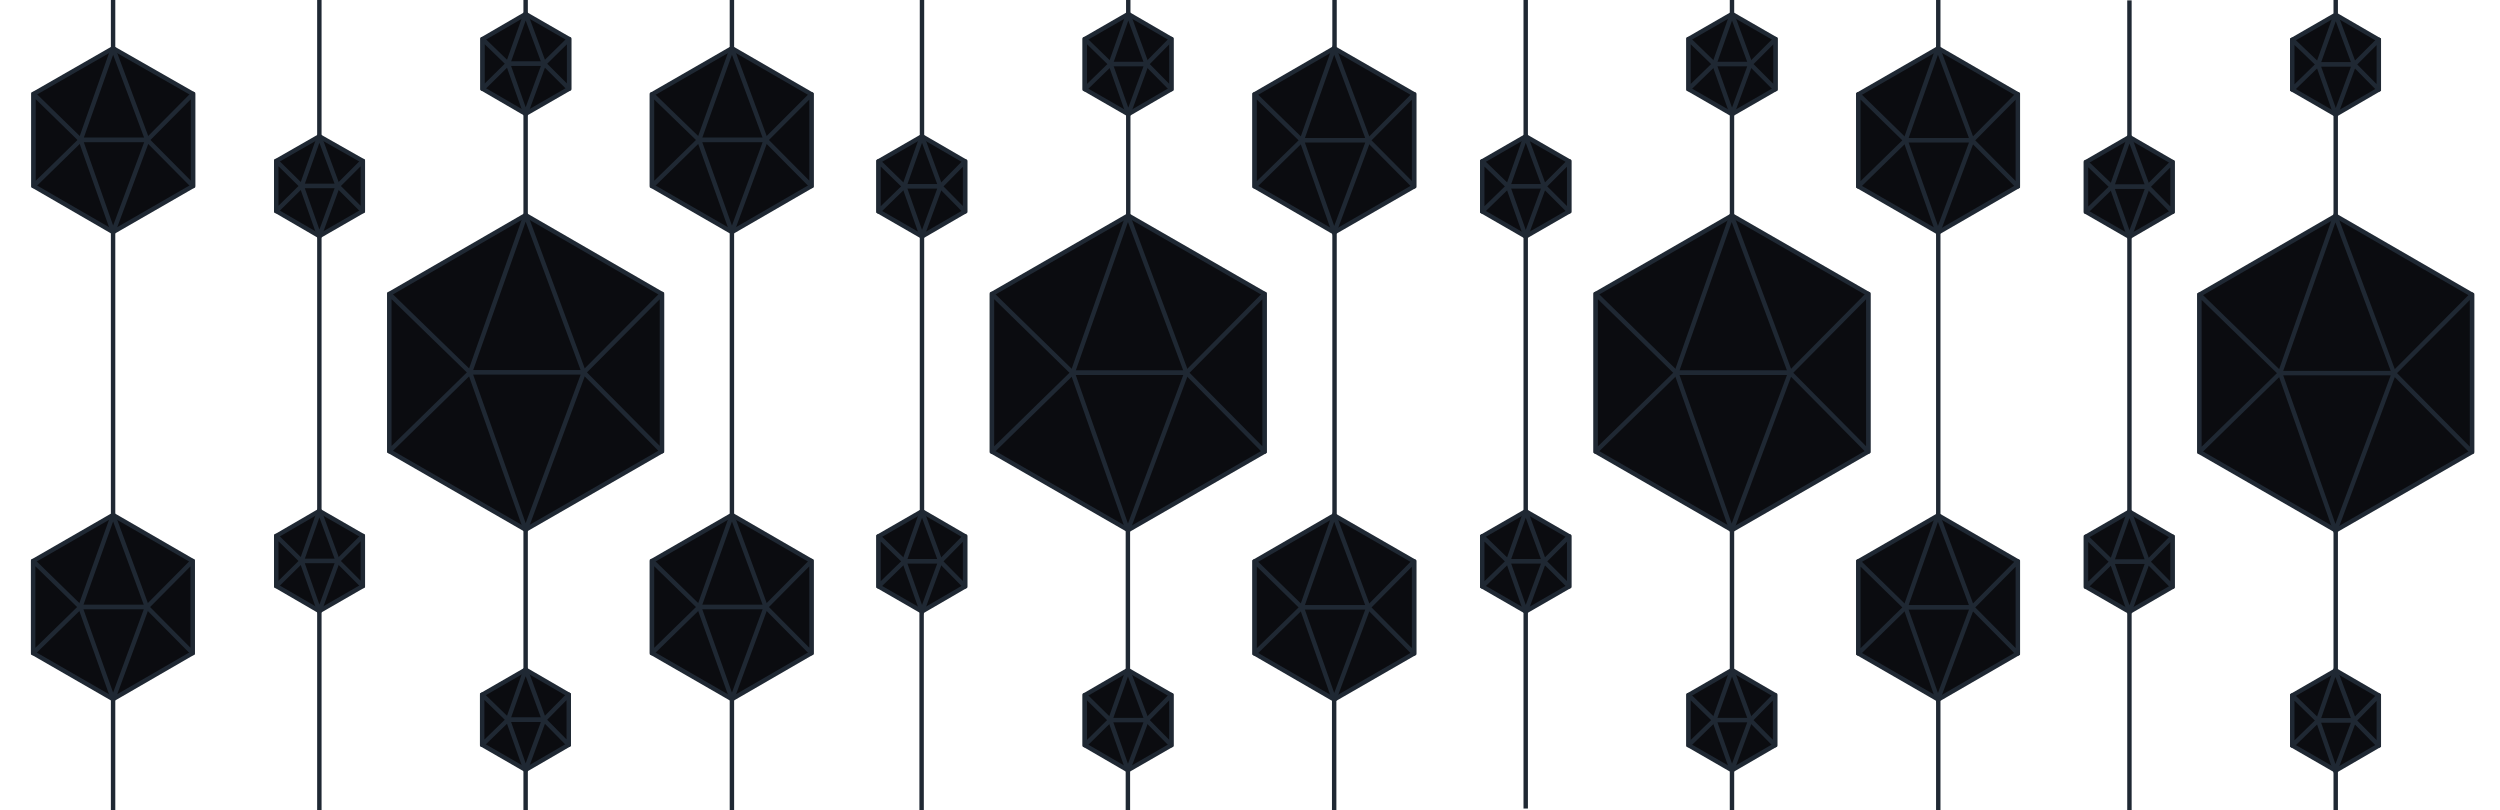 <svg xmlns="http://www.w3.org/2000/svg" viewBox="0 0 678.7 220"><defs><style>.cls-1,.cls-3{fill:#0b0c10;}.cls-1,.cls-2,.cls-3{stroke:#1f2833;stroke-width:1.2px;}.cls-1,.cls-2{stroke-miterlimit:10;}.cls-2{fill:none;}.cls-3{stroke-linejoin:round;}</style></defs><title>welcome-background</title><g id="heading-background"><polygon class="cls-1" points="9.1 25.5 9.1 50.5 30.7 63 52.4 50.5 52.4 25.5 30.7 13.1 9.1 25.5"/><line class="cls-2" x1="30.7" y1="63" x2="30.7" y2="140.5"/><line class="cls-2" x1="30.7" y1="13.1" x2="30.7"/><line class="cls-2" x1="30.7" y1="220" x2="30.7" y2="189.9"/><line class="cls-2" x1="86.7" y1="62.4" x2="86.7" y2="139.9"/><line class="cls-2" x1="86.7" y1="37.4" x2="86.7" y2="-0.1"/><line class="cls-2" x1="86.7" y1="220" x2="86.7" y2="165.9"/><line class="cls-2" x1="142.7" y1="59.1" x2="142.7" y2="30.9"/><line class="cls-2" x1="142.7" y1="3.8" x2="142.7"/><line class="cls-2" x1="306.3" y1="3.7" x2="306.3"/><line class="cls-2" x1="470.2" y1="3.7" x2="470.2"/><line class="cls-2" x1="634.1" y1="3.7" x2="634.1"/><line class="cls-2" x1="142.7" y1="181.8" x2="142.7" y2="143.8"/><line class="cls-2" x1="142.7" y1="220" x2="142.7" y2="209"/><line class="cls-2" x1="198.7" y1="62.8" x2="198.7" y2="140.3"/><line class="cls-2" x1="198.7" y1="13.1" x2="198.7"/><line class="cls-2" x1="198.7" y1="220" x2="198.7" y2="189.7"/><polygon class="cls-1" points="30.7 13.1 21.9 38 40 38 30.7 13.1"/><polygon class="cls-1" points="30.7 63 21.9 38 40 38 30.7 63"/><polygon class="cls-3" points="21.9 38 9.1 25.5 9.1 50.5 21.9 38"/><polygon class="cls-3" points="40 38 52.4 50.5 52.4 25.5 40 38"/><polygon class="cls-1" points="75 43.7 75 57.3 86.7 64.1 98.5 57.3 98.5 43.7 86.7 37 75 43.7"/><polygon class="cls-1" points="86.7 37 81.9 50.5 91.7 50.5 86.7 37"/><polygon class="cls-1" points="86.7 64.1 81.9 50.5 91.7 50.5 86.7 64.1"/><polygon class="cls-3" points="81.9 50.5 75 43.7 75 57.3 81.9 50.5"/><polygon class="cls-3" points="91.7 50.5 98.5 57.3 98.5 43.7 91.7 50.5"/><polygon class="cls-1" points="131 10.6 131 24.1 142.7 30.9 154.5 24.1 154.5 10.6 142.7 3.8 131 10.6"/><polygon class="cls-1" points="142.7 3.8 137.9 17.3 147.7 17.3 142.7 3.8"/><polygon class="cls-1" points="142.7 30.9 137.9 17.3 147.7 17.3 142.7 30.9"/><polygon class="cls-3" points="137.9 17.3 131 10.6 131 24.1 137.9 17.3"/><polygon class="cls-3" points="147.7 17.3 154.5 24.1 154.5 10.6 147.7 17.3"/><polygon class="cls-1" points="75 145.5 75 159.1 86.7 165.9 98.5 159.1 98.5 145.5 86.7 138.7 75 145.5"/><polygon class="cls-1" points="86.7 138.7 81.9 152.3 91.7 152.3 86.7 138.7"/><polygon class="cls-1" points="86.7 165.9 81.9 152.3 91.7 152.3 86.7 165.9"/><polygon class="cls-3" points="81.9 152.3 75 145.5 75 159.1 81.9 152.3"/><polygon class="cls-3" points="91.7 152.3 98.5 159.1 98.5 145.5 91.7 152.3"/><polygon class="cls-1" points="130.9 188.6 130.9 202.2 142.7 209 154.4 202.2 154.4 188.6 142.7 181.8 130.9 188.6"/><polygon class="cls-1" points="142.7 181.8 137.9 195.4 147.7 195.4 142.7 181.8"/><polygon class="cls-1" points="142.7 209 137.9 195.4 147.7 195.4 142.7 209"/><polygon class="cls-3" points="137.9 195.4 130.9 188.6 130.9 202.2 137.9 195.4"/><polygon class="cls-3" points="147.7 195.4 154.4 202.2 154.4 188.6 147.7 195.4"/><polygon class="cls-1" points="9 152.3 9 177.3 30.7 189.8 52.3 177.3 52.3 152.3 30.7 139.8 9 152.3"/><polygon class="cls-1" points="30.7 139.8 21.8 164.8 39.9 164.8 30.7 139.8"/><polygon class="cls-1" points="30.7 189.8 21.8 164.8 39.9 164.8 30.7 189.8"/><polygon class="cls-3" points="21.8 164.8 9 152.3 9 177.3 21.8 164.8"/><polygon class="cls-3" points="39.9 164.8 52.3 177.3 52.3 152.3 39.9 164.8"/><polygon class="cls-1" points="177 152.3 177 177.3 198.7 189.8 220.3 177.3 220.3 152.3 198.7 139.8 177 152.3"/><polygon class="cls-1" points="198.7 139.8 189.8 164.8 207.9 164.8 198.7 139.8"/><polygon class="cls-1" points="198.7 189.8 189.8 164.8 207.9 164.8 198.7 189.8"/><polygon class="cls-3" points="189.8 164.8 177 152.3 177 177.3 189.8 164.8"/><polygon class="cls-3" points="207.9 164.8 220.3 177.3 220.3 152.3 207.9 164.8"/><polygon class="cls-1" points="177 25.6 177 50.5 198.7 63 220.3 50.5 220.3 25.6 198.7 13.1 177 25.6"/><polygon class="cls-1" points="198.7 13.1 189.8 38 207.9 38 198.7 13.1"/><polygon class="cls-1" points="198.7 63 189.8 38 207.9 38 198.7 63"/><polygon class="cls-3" points="189.8 38 177 25.6 177 50.5 189.8 38"/><polygon class="cls-3" points="207.9 38 220.3 50.5 220.3 25.6 207.9 38"/><polygon class="cls-1" points="105.7 79.8 105.7 122.5 142.7 143.8 179.7 122.5 179.7 79.8 142.7 58.4 105.7 79.8"/><polygon class="cls-1" points="142.7 58.4 127.6 101.1 158.5 101.1 142.7 58.4"/><polygon class="cls-1" points="142.7 143.8 127.6 101.1 158.5 101.1 142.7 143.8"/><polygon class="cls-3" points="127.6 101.1 105.7 79.8 105.7 122.5 127.6 101.1"/><polygon class="cls-3" points="158.5 101.1 179.7 122.5 179.7 79.8 158.5 101.1"/><line class="cls-2" x1="250.3" y1="62.4" x2="250.3" y2="140"/><line class="cls-2" x1="250.3" y1="37.5" x2="250.3"/><line class="cls-2" x1="250.2" y1="220" x2="250.2" y2="166"/><line class="cls-2" x1="306.3" y1="59.2" x2="306.3" y2="31"/><line class="cls-2" x1="306.2" y1="181.9" x2="306.2" y2="143.9"/><line class="cls-2" x1="306.2" y1="220.1" x2="306.2" y2="209.1"/><line class="cls-2" x1="362.3" y1="62.9" x2="362.3" y2="140.4"/><line class="cls-2" x1="362.3" y1="12.9" x2="362.3"/><line class="cls-2" x1="362.2" y1="219.9" x2="362.2" y2="189.8"/><polygon class="cls-1" points="238.5 43.8 238.5 57.4 250.3 64.2 262 57.4 262 43.8 250.3 37 238.5 43.8"/><polygon class="cls-1" points="250.3 37 245.5 50.6 255.3 50.6 250.3 37"/><polygon class="cls-1" points="250.3 64.2 245.5 50.6 255.3 50.6 250.3 64.2"/><polygon class="cls-3" points="245.5 50.6 238.5 43.8 238.5 57.4 245.5 50.6"/><polygon class="cls-3" points="255.3 50.6 262 57.4 262 43.8 255.3 50.6"/><polygon class="cls-1" points="294.5 10.6 294.5 24.2 306.3 31 318 24.2 318 10.6 306.3 3.8 294.5 10.6"/><polygon class="cls-1" points="306.3 3.8 301.5 17.4 311.3 17.4 306.3 3.8"/><polygon class="cls-1" points="306.3 31 301.5 17.4 311.3 17.4 306.3 31"/><polygon class="cls-3" points="301.5 17.4 294.5 10.6 294.5 24.2 301.5 17.4"/><polygon class="cls-3" points="311.3 17.4 318 24.2 318 10.6 311.3 17.4"/><polygon class="cls-1" points="238.5 145.6 238.5 159.2 250.3 166 262 159.2 262 145.6 250.3 138.8 238.5 145.6"/><polygon class="cls-1" points="250.3 138.8 245.5 152.4 255.3 152.4 250.3 138.8"/><polygon class="cls-1" points="250.3 166 245.5 152.4 255.3 152.4 250.3 166"/><polygon class="cls-3" points="245.5 152.4 238.5 145.6 238.5 159.2 245.5 152.4"/><polygon class="cls-3" points="255.3 152.4 262 159.2 262 145.6 255.3 152.4"/><polygon class="cls-1" points="294.5 188.7 294.5 202.3 306.2 209.1 318 202.3 318 188.7 306.2 181.9 294.5 188.7"/><polygon class="cls-1" points="306.2 181.9 301.4 195.5 311.3 195.5 306.2 181.9"/><polygon class="cls-1" points="306.2 209.1 301.4 195.5 311.3 195.5 306.2 209.1"/><polygon class="cls-3" points="301.4 195.5 294.5 188.7 294.5 202.3 301.4 195.5"/><polygon class="cls-3" points="311.3 195.5 318 202.3 318 188.7 311.3 195.5"/><polygon class="cls-1" points="340.6 152.4 340.6 177.4 362.2 189.9 383.9 177.4 383.9 152.4 362.2 139.9 340.6 152.4"/><polygon class="cls-1" points="362.2 139.9 353.4 164.9 371.5 164.9 362.2 139.9"/><polygon class="cls-1" points="362.2 189.9 353.4 164.9 371.5 164.9 362.2 189.9"/><polygon class="cls-3" points="353.4 164.9 340.6 152.4 340.6 177.4 353.4 164.9"/><polygon class="cls-3" points="371.5 164.9 383.9 177.4 383.9 152.4 371.5 164.9"/><polygon class="cls-1" points="340.6 25.6 340.6 50.6 362.2 63.1 383.9 50.6 383.9 25.6 362.2 13.1 340.6 25.6"/><polygon class="cls-1" points="362.2 13.1 353.4 38.1 371.5 38.1 362.2 13.1"/><polygon class="cls-1" points="362.2 63.1 353.4 38.1 371.5 38.1 362.2 63.1"/><polygon class="cls-3" points="353.4 38.1 340.6 25.6 340.6 50.6 353.4 38.1"/><polygon class="cls-3" points="371.5 38.1 383.9 50.6 383.9 25.6 371.5 38.1"/><polygon class="cls-1" points="269.3 79.8 269.3 122.6 306.3 143.9 343.3 122.6 343.3 79.8 306.3 58.5 269.3 79.8"/><polygon class="cls-1" points="306.2 58.5 291.2 101.2 322.1 101.2 306.2 58.5"/><polygon class="cls-1" points="306.2 143.9 291.2 101.2 322.1 101.2 306.2 143.9"/><polygon class="cls-3" points="291.2 101.2 269.3 79.8 269.3 122.6 291.2 101.2"/><polygon class="cls-3" points="322.1 101.2 343.3 122.6 343.3 79.8 322.1 101.2"/><line class="cls-2" x1="414.2" y1="62.4" x2="414.2" y2="140"/><line class="cls-2" x1="414.2" y1="37.5" x2="414.2"/><line class="cls-2" x1="414.2" y1="219.5" x2="414.2" y2="166"/><line class="cls-2" x1="470.2" y1="59.2" x2="470.2" y2="31"/><line class="cls-2" x1="470.2" y1="181.9" x2="470.2" y2="143.9"/><line class="cls-2" x1="470.2" y1="220.1" x2="470.2" y2="209.1"/><line class="cls-2" x1="634.1" y1="220.1" x2="634.1" y2="209.1"/><line class="cls-2" x1="526.2" y1="62.9" x2="526.2" y2="140.4"/><line class="cls-2" x1="526.2" y1="12.9" x2="526.2"/><line class="cls-2" x1="526.2" y1="219.9" x2="526.2" y2="189.8"/><polygon class="cls-1" points="402.4 43.8 402.4 57.4 414.2 64.2 426 57.4 426 43.8 414.2 37 402.4 43.8"/><polygon class="cls-1" points="414.2 37 409.4 50.6 419.2 50.6 414.2 37"/><polygon class="cls-1" points="414.2 64.2 409.4 50.6 419.2 50.6 414.2 64.2"/><polygon class="cls-3" points="409.4 50.6 402.4 43.8 402.4 57.4 409.4 50.6"/><polygon class="cls-3" points="419.2 50.6 426 57.4 426 43.8 419.2 50.6"/><polygon class="cls-1" points="458.4 10.6 458.4 24.2 470.2 31 482 24.2 482 10.6 470.2 3.8 458.4 10.6"/><polygon class="cls-1" points="470.2 3.8 465.4 17.4 475.2 17.4 470.2 3.8"/><polygon class="cls-1" points="470.2 31 465.4 17.4 475.2 17.4 470.2 31"/><polygon class="cls-3" points="465.4 17.4 458.4 10.6 458.4 24.2 465.4 17.4"/><polygon class="cls-3" points="475.2 17.4 482 24.2 482 10.6 475.2 17.4"/><polygon class="cls-1" points="402.4 145.6 402.4 159.2 414.2 166 426 159.2 426 145.6 414.2 138.8 402.4 145.6"/><polygon class="cls-1" points="414.2 138.8 409.4 152.4 419.2 152.4 414.2 138.8"/><polygon class="cls-1" points="414.2 166 409.4 152.4 419.2 152.4 414.2 166"/><polygon class="cls-3" points="409.4 152.4 402.4 145.6 402.4 159.2 409.4 152.4"/><polygon class="cls-3" points="419.2 152.4 426 159.2 426 145.6 419.2 152.4"/><polygon class="cls-1" points="458.4 188.7 458.4 202.3 470.2 209.1 481.9 202.3 481.9 188.7 470.2 181.9 458.4 188.7"/><polygon class="cls-1" points="470.2 181.9 465.4 195.5 475.2 195.5 470.2 181.9"/><polygon class="cls-1" points="470.2 209.1 465.4 195.5 475.2 195.5 470.2 209.1"/><polygon class="cls-3" points="465.4 195.5 458.4 188.7 458.4 202.3 465.4 195.5"/><polygon class="cls-3" points="475.2 195.5 481.9 202.3 481.9 188.7 475.2 195.5"/><polygon class="cls-1" points="504.5 152.4 504.5 177.4 526.2 189.9 547.8 177.4 547.8 152.4 526.2 139.9 504.5 152.4"/><polygon class="cls-1" points="526.1 139.9 517.3 164.9 535.4 164.9 526.1 139.9"/><polygon class="cls-1" points="526.1 189.9 517.3 164.9 535.4 164.9 526.1 189.9"/><polygon class="cls-3" points="517.3 164.9 504.5 152.4 504.5 177.4 517.3 164.9"/><polygon class="cls-3" points="535.4 164.9 547.8 177.4 547.8 152.4 535.4 164.9"/><polygon class="cls-1" points="504.5 25.6 504.5 50.6 526.2 63.1 547.8 50.6 547.8 25.6 526.2 13.1 504.5 25.6"/><polygon class="cls-1" points="526.1 13.1 517.3 38.1 535.4 38.1 526.1 13.1"/><polygon class="cls-1" points="526.1 63.1 517.3 38.1 535.4 38.1 526.1 63.1"/><polygon class="cls-3" points="517.3 38.1 504.5 25.6 504.5 50.6 517.3 38.1"/><polygon class="cls-3" points="535.4 38.1 547.8 50.6 547.8 25.6 535.4 38.1"/><polygon class="cls-1" points="433.2 79.8 433.2 122.6 470.2 143.9 507.2 122.6 507.2 79.8 470.2 58.5 433.2 79.8"/><polygon class="cls-1" points="470.1 58.5 455.1 101.2 486 101.2 470.1 58.5"/><polygon class="cls-1" points="470.1 143.9 455.1 101.2 486 101.2 470.1 143.9"/><polygon class="cls-3" points="455.1 101.2 433.2 79.8 433.2 122.6 455.1 101.2"/><polygon class="cls-3" points="486 101.2 507.2 122.6 507.2 79.8 486 101.2"/><line class="cls-2" x1="578.1" y1="62.6" x2="578.1" y2="140.1"/><line class="cls-2" x1="578.1" y1="37.6" x2="578.1" y2="0.1"/><line class="cls-2" x1="578.1" y1="220" x2="578.1" y2="166.1"/><line class="cls-2" x1="634.1" y1="59.3" x2="634.1" y2="31.1"/><line class="cls-2" x1="634.1" y1="182" x2="634.1" y2="144"/><polygon class="cls-1" points="566.3 44 566.3 57.5 578.1 64.3 589.8 57.5 589.8 44 578.1 37.2 566.3 44"/><polygon class="cls-1" points="578.1 37.2 573.3 50.7 583.1 50.7 578.1 37.2"/><polygon class="cls-1" points="578.1 64.3 573.3 50.7 583.1 50.7 578.1 64.3"/><polygon class="cls-3" points="573.3 50.7 566.3 44 566.3 57.5 573.3 50.7"/><polygon class="cls-3" points="583.1 50.7 589.8 57.5 589.8 44 583.1 50.7"/><polygon class="cls-1" points="622.3 10.8 622.3 24.3 634.1 31.1 645.8 24.3 645.8 10.8 634.1 4 622.3 10.8"/><polygon class="cls-1" points="634.1 4 629.3 17.5 639.1 17.5 634.1 4"/><polygon class="cls-1" points="634.1 31.1 629.3 17.5 639.1 17.5 634.1 31.1"/><polygon class="cls-3" points="629.3 17.5 622.3 10.8 622.3 24.3 629.3 17.5"/><polygon class="cls-3" points="639.1 17.5 645.8 24.3 645.8 10.8 639.1 17.5"/><polygon class="cls-1" points="566.3 145.7 566.3 159.3 578.1 166.1 589.8 159.3 589.8 145.7 578.1 138.9 566.3 145.7"/><polygon class="cls-1" points="578.1 138.9 573.3 152.5 583.1 152.5 578.1 138.9"/><polygon class="cls-1" points="578.1 166.1 573.3 152.5 583.1 152.5 578.1 166.1"/><polygon class="cls-3" points="573.3 152.5 566.3 145.7 566.3 159.3 573.3 152.5"/><polygon class="cls-3" points="583.1 152.5 589.8 159.3 589.8 145.7 583.1 152.5"/><polygon class="cls-1" points="622.3 188.8 622.3 202.4 634.1 209.2 645.8 202.4 645.8 188.8 634.1 182 622.3 188.8"/><polygon class="cls-1" points="634 182 629.3 195.6 639.1 195.6 634 182"/><polygon class="cls-1" points="634 209.2 629.3 195.6 639.1 195.6 634 209.2"/><polygon class="cls-3" points="629.3 195.6 622.3 188.8 622.3 202.4 629.3 195.6"/><polygon class="cls-3" points="639.1 195.6 645.8 202.4 645.8 188.8 639.1 195.6"/><polygon class="cls-1" points="597.1 80 597.1 122.7 634.1 144 671.1 122.7 671.1 80 634.1 58.6 597.1 80"/><polygon class="cls-1" points="634 58.6 619 101.3 649.9 101.3 634 58.6"/><polygon class="cls-1" points="634 144 619 101.3 649.9 101.3 634 144"/><polygon class="cls-3" points="619 101.3 597.1 80 597.1 122.7 619 101.3"/><polygon class="cls-3" points="649.9 101.3 671.1 122.7 671.1 80 649.9 101.3"/></g></svg>